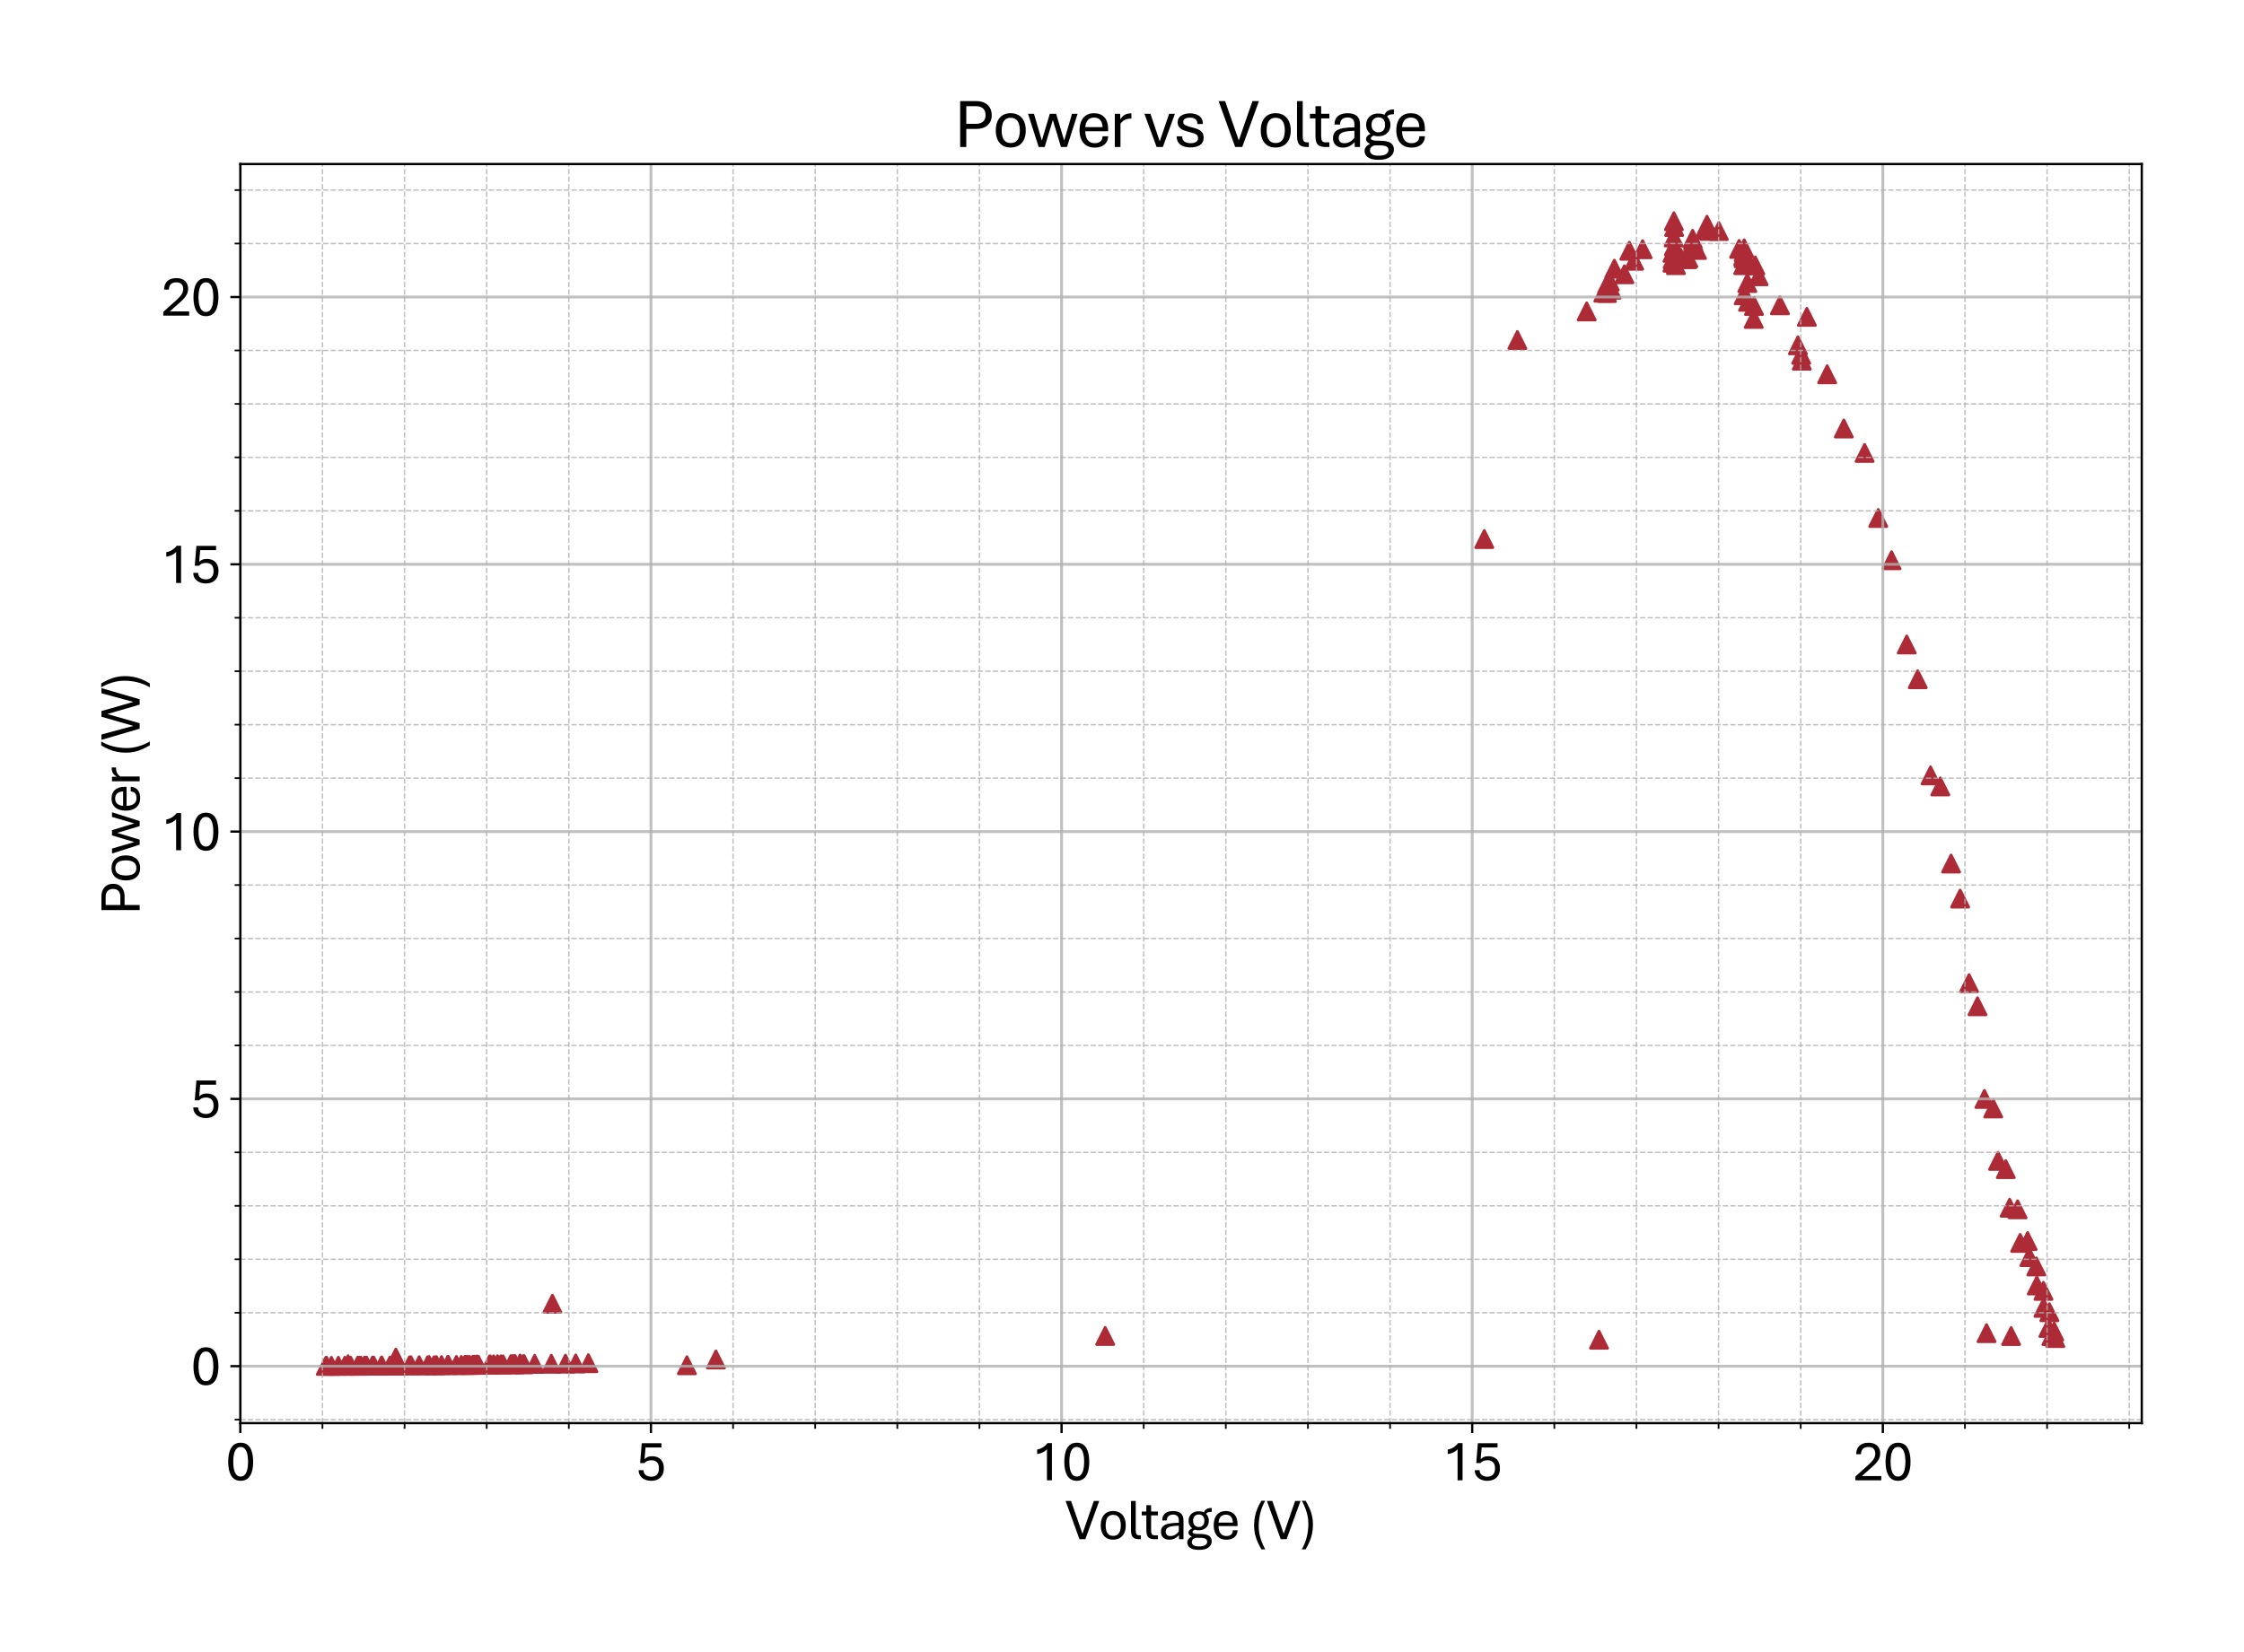 <?xml version="1.0" encoding="utf-8" standalone="no"?>
<!DOCTYPE svg PUBLIC "-//W3C//DTD SVG 1.1//EN"
  "http://www.w3.org/Graphics/SVG/1.1/DTD/svg11.dtd">
<svg xmlns:xlink="http://www.w3.org/1999/xlink" width="790.228pt" height="581.864pt" viewBox="0 0 790.228 581.864" xmlns="http://www.w3.org/2000/svg" version="1.1">
 <defs>
  <style type="text/css">*{stroke-linejoin: round; stroke-linecap: butt}</style>
 </defs>
 <g id="figure_1">
  <g id="patch_1">
   <path d="M 0 581.864 
L 790.228 581.864 
L 790.228 0 
L 0 0 
z
" style="fill: #ffffff"/>
  </g>
  <g id="axes_1">
   <g id="patch_2">
    <path d="M 84.628 501.293 
L 754.228 501.293 
L 754.228 57.773 
L 84.628 57.773 
z
" style="fill: #ffffff"/>
   </g>
   <g id="PathCollection_1">
    <defs>
     <path id="m932ed735cf" d="M 0 -3 
L -3 3 
L 3 3 
z
" style="stroke: #ac2b37"/>
    </defs>
    <g clip-path="url(#pba854a5e72)">
     <use xlink:href="#m932ed735cf" x="241.899" y="480.925" style="fill: #ac2b37; stroke: #ac2b37"/>
     <use xlink:href="#m932ed735cf" x="126.737" y="481.076" style="fill: #ac2b37; stroke: #ac2b37"/>
     <use xlink:href="#m932ed735cf" x="126.014" y="481.076" style="fill: #ac2b37; stroke: #ac2b37"/>
     <use xlink:href="#m932ed735cf" x="128.472" y="481.038" style="fill: #ac2b37; stroke: #ac2b37"/>
     <use xlink:href="#m932ed735cf" x="131.162" y="481.038" style="fill: #ac2b37; stroke: #ac2b37"/>
     <use xlink:href="#m932ed735cf" x="134.43" y="481.02" style="fill: #ac2b37; stroke: #ac2b37"/>
     <use xlink:href="#m932ed735cf" x="139.028" y="481.001" style="fill: #ac2b37; stroke: #ac2b37"/>
     <use xlink:href="#m932ed735cf" x="144.725" y="480.925" style="fill: #ac2b37; stroke: #ac2b37"/>
     <use xlink:href="#m932ed735cf" x="151.146" y="480.869" style="fill: #ac2b37; stroke: #ac2b37"/>
     <use xlink:href="#m932ed735cf" x="157.653" y="480.812" style="fill: #ac2b37; stroke: #ac2b37"/>
     <use xlink:href="#m932ed735cf" x="164.536" y="480.756" style="fill: #ac2b37; stroke: #ac2b37"/>
     <use xlink:href="#m932ed735cf" x="172.374" y="480.643" style="fill: #ac2b37; stroke: #ac2b37"/>
     <use xlink:href="#m932ed735cf" x="180.529" y="480.511" style="fill: #ac2b37; stroke: #ac2b37"/>
     <use xlink:href="#m932ed735cf" x="188.28" y="480.436" style="fill: #ac2b37; stroke: #ac2b37"/>
     <use xlink:href="#m932ed735cf" x="194.151" y="480.398" style="fill: #ac2b37; stroke: #ac2b37"/>
     <use xlink:href="#m932ed735cf" x="199.125" y="480.342" style="fill: #ac2b37; stroke: #ac2b37"/>
     <use xlink:href="#m932ed735cf" x="202.74" y="480.285" style="fill: #ac2b37; stroke: #ac2b37"/>
     <use xlink:href="#m932ed735cf" x="207.194" y="480.191" style="fill: #ac2b37; stroke: #ac2b37"/>
     <use xlink:href="#m932ed735cf" x="252.108" y="478.873" style="fill: #ac2b37; stroke: #ac2b37"/>
     <use xlink:href="#m932ed735cf" x="563.093" y="471.924" style="fill: #ac2b37; stroke: #ac2b37"/>
     <use xlink:href="#m932ed735cf" x="708.217" y="470.625" style="fill: #ac2b37; stroke: #ac2b37"/>
     <use xlink:href="#m932ed735cf" x="722.417" y="470.643" style="fill: #ac2b37; stroke: #ac2b37"/>
     <use xlink:href="#m932ed735cf" x="721.347" y="467.762" style="fill: #ac2b37; stroke: #ac2b37"/>
     <use xlink:href="#m932ed735cf" x="719.611" y="460.7" style="fill: #ac2b37; stroke: #ac2b37"/>
     <use xlink:href="#m932ed735cf" x="717.269" y="452.81" style="fill: #ac2b37; stroke: #ac2b37"/>
     <use xlink:href="#m932ed735cf" x="714.637" y="442.829" style="fill: #ac2b37; stroke: #ac2b37"/>
     <use xlink:href="#m932ed735cf" x="711.398" y="437.82" style="fill: #ac2b37; stroke: #ac2b37"/>
     <use xlink:href="#m932ed735cf" x="707.696" y="425.429" style="fill: #ac2b37; stroke: #ac2b37"/>
     <use xlink:href="#m932ed735cf" x="703.618" y="408.933" style="fill: #ac2b37; stroke: #ac2b37"/>
     <use xlink:href="#m932ed735cf" x="698.817" y="387.107" style="fill: #ac2b37; stroke: #ac2b37"/>
     <use xlink:href="#m932ed735cf" x="693.409" y="346.318" style="fill: #ac2b37; stroke: #ac2b37"/>
     <use xlink:href="#m932ed735cf" x="687.076" y="304.192" style="fill: #ac2b37; stroke: #ac2b37"/>
     <use xlink:href="#m932ed735cf" x="679.845" y="273.139" style="fill: #ac2b37; stroke: #ac2b37"/>
     <use xlink:href="#m932ed735cf" x="671.458" y="227.021" style="fill: #ac2b37; stroke: #ac2b37"/>
     <use xlink:href="#m932ed735cf" x="661.423" y="182.466" style="fill: #ac2b37; stroke: #ac2b37"/>
     <use xlink:href="#m932ed735cf" x="649.305" y="150.942" style="fill: #ac2b37; stroke: #ac2b37"/>
     <use xlink:href="#m932ed735cf" x="634.498" y="127.045" style="fill: #ac2b37; stroke: #ac2b37"/>
     <use xlink:href="#m932ed735cf" x="617.666" y="107.78" style="fill: #ac2b37; stroke: #ac2b37"/>
     <use xlink:href="#m932ed735cf" x="596.265" y="85.07" style="fill: #ac2b37; stroke: #ac2b37"/>
     <use xlink:href="#m932ed735cf" x="567.517" y="102.056" style="fill: #ac2b37; stroke: #ac2b37"/>
     <use xlink:href="#m932ed735cf" x="591.84" y="90.87" style="fill: #ac2b37; stroke: #ac2b37"/>
     <use xlink:href="#m932ed735cf" x="591.84" y="90.87" style="fill: #ac2b37; stroke: #ac2b37"/>
     <use xlink:href="#m932ed735cf" x="615.584" y="106.311" style="fill: #ac2b37; stroke: #ac2b37"/>
     <use xlink:href="#m932ed735cf" x="634.295" y="124.992" style="fill: #ac2b37; stroke: #ac2b37"/>
     <use xlink:href="#m932ed735cf" x="617.579" y="112.338" style="fill: #ac2b37; stroke: #ac2b37"/>
     <use xlink:href="#m932ed735cf" x="594.529" y="90.926" style="fill: #ac2b37; stroke: #ac2b37"/>
     <use xlink:href="#m932ed735cf" x="565.898" y="103.204" style="fill: #ac2b37; stroke: #ac2b37"/>
     <use xlink:href="#m932ed735cf" x="534.345" y="119.776" style="fill: #ac2b37; stroke: #ac2b37"/>
     <use xlink:href="#m932ed735cf" x="565.985" y="100.041" style="fill: #ac2b37; stroke: #ac2b37"/>
     <use xlink:href="#m932ed735cf" x="595.628" y="86.99" style="fill: #ac2b37; stroke: #ac2b37"/>
     <use xlink:href="#m932ed735cf" x="619.285" y="97.31" style="fill: #ac2b37; stroke: #ac2b37"/>
     <use xlink:href="#m932ed735cf" x="636.291" y="111.603" style="fill: #ac2b37; stroke: #ac2b37"/>
     <use xlink:href="#m932ed735cf" x="618.129" y="93.506" style="fill: #ac2b37; stroke: #ac2b37"/>
     <use xlink:href="#m932ed735cf" x="522.69" y="189.885" style="fill: #ac2b37; stroke: #ac2b37"/>
     <use xlink:href="#m932ed735cf" x="194.527" y="459.25" style="fill: #ac2b37; stroke: #ac2b37"/>
     <use xlink:href="#m932ed735cf" x="139.404" y="478.232" style="fill: #ac2b37; stroke: #ac2b37"/>
     <use xlink:href="#m932ed735cf" x="122.572" y="480.549" style="fill: #ac2b37; stroke: #ac2b37"/>
     <use xlink:href="#m932ed735cf" x="114.995" y="481.095" style="fill: #ac2b37; stroke: #ac2b37"/>
     <use xlink:href="#m932ed735cf" x="114.735" y="481.132" style="fill: #ac2b37; stroke: #ac2b37"/>
     <use xlink:href="#m932ed735cf" x="116.701" y="481.132" style="fill: #ac2b37; stroke: #ac2b37"/>
     <use xlink:href="#m932ed735cf" x="119.159" y="481.114" style="fill: #ac2b37; stroke: #ac2b37"/>
     <use xlink:href="#m932ed735cf" x="121.415" y="481.114" style="fill: #ac2b37; stroke: #ac2b37"/>
     <use xlink:href="#m932ed735cf" x="123.498" y="481.095" style="fill: #ac2b37; stroke: #ac2b37"/>
     <use xlink:href="#m932ed735cf" x="126.014" y="481.114" style="fill: #ac2b37; stroke: #ac2b37"/>
     <use xlink:href="#m932ed735cf" x="128.385" y="481.076" style="fill: #ac2b37; stroke: #ac2b37"/>
     <use xlink:href="#m932ed735cf" x="127.113" y="481.076" style="fill: #ac2b37; stroke: #ac2b37"/>
     <use xlink:href="#m932ed735cf" x="129.108" y="481.057" style="fill: #ac2b37; stroke: #ac2b37"/>
     <use xlink:href="#m932ed735cf" x="131.624" y="481.038" style="fill: #ac2b37; stroke: #ac2b37"/>
     <use xlink:href="#m932ed735cf" x="134.343" y="481.038" style="fill: #ac2b37; stroke: #ac2b37"/>
     <use xlink:href="#m932ed735cf" x="137.322" y="481.02" style="fill: #ac2b37; stroke: #ac2b37"/>
     <use xlink:href="#m932ed735cf" x="140.561" y="480.982" style="fill: #ac2b37; stroke: #ac2b37"/>
     <use xlink:href="#m932ed735cf" x="144.176" y="480.963" style="fill: #ac2b37; stroke: #ac2b37"/>
     <use xlink:href="#m932ed735cf" x="147.617" y="480.907" style="fill: #ac2b37; stroke: #ac2b37"/>
     <use xlink:href="#m932ed735cf" x="150.596" y="480.907" style="fill: #ac2b37; stroke: #ac2b37"/>
     <use xlink:href="#m932ed735cf" x="152.852" y="480.907" style="fill: #ac2b37; stroke: #ac2b37"/>
     <use xlink:href="#m932ed735cf" x="153.691" y="480.869" style="fill: #ac2b37; stroke: #ac2b37"/>
     <use xlink:href="#m932ed735cf" x="155.484" y="480.85" style="fill: #ac2b37; stroke: #ac2b37"/>
     <use xlink:href="#m932ed735cf" x="157.913" y="480.831" style="fill: #ac2b37; stroke: #ac2b37"/>
     <use xlink:href="#m932ed735cf" x="160.719" y="480.812" style="fill: #ac2b37; stroke: #ac2b37"/>
     <use xlink:href="#m932ed735cf" x="162.454" y="480.812" style="fill: #ac2b37; stroke: #ac2b37"/>
     <use xlink:href="#m932ed735cf" x="163.9" y="480.775" style="fill: #ac2b37; stroke: #ac2b37"/>
     <use xlink:href="#m932ed735cf" x="165.346" y="480.794" style="fill: #ac2b37; stroke: #ac2b37"/>
     <use xlink:href="#m932ed735cf" x="166.589" y="480.756" style="fill: #ac2b37; stroke: #ac2b37"/>
     <use xlink:href="#m932ed735cf" x="167.139" y="480.718" style="fill: #ac2b37; stroke: #ac2b37"/>
     <use xlink:href="#m932ed735cf" x="168.151" y="480.718" style="fill: #ac2b37; stroke: #ac2b37"/>
     <use xlink:href="#m932ed735cf" x="168.498" y="480.775" style="fill: #ac2b37; stroke: #ac2b37"/>
     <use xlink:href="#m932ed735cf" x="167.949" y="480.737" style="fill: #ac2b37; stroke: #ac2b37"/>
     <use xlink:href="#m932ed735cf" x="166.503" y="480.775" style="fill: #ac2b37; stroke: #ac2b37"/>
     <use xlink:href="#m932ed735cf" x="163.697" y="480.794" style="fill: #ac2b37; stroke: #ac2b37"/>
     <use xlink:href="#m932ed735cf" x="164.42" y="480.775" style="fill: #ac2b37; stroke: #ac2b37"/>
     <use xlink:href="#m932ed735cf" x="167.862" y="480.699" style="fill: #ac2b37; stroke: #ac2b37"/>
     <use xlink:href="#m932ed735cf" x="172.663" y="480.624" style="fill: #ac2b37; stroke: #ac2b37"/>
     <use xlink:href="#m932ed735cf" x="173.82" y="480.605" style="fill: #ac2b37; stroke: #ac2b37"/>
     <use xlink:href="#m932ed735cf" x="176.365" y="480.568" style="fill: #ac2b37; stroke: #ac2b37"/>
     <use xlink:href="#m932ed735cf" x="181.165" y="480.492" style="fill: #ac2b37; stroke: #ac2b37"/>
     <use xlink:href="#m932ed735cf" x="184.578" y="480.511" style="fill: #ac2b37; stroke: #ac2b37"/>
     <use xlink:href="#m932ed735cf" x="184.231" y="480.549" style="fill: #ac2b37; stroke: #ac2b37"/>
     <use xlink:href="#m932ed735cf" x="181.426" y="480.549" style="fill: #ac2b37; stroke: #ac2b37"/>
     <use xlink:href="#m932ed735cf" x="179.893" y="480.53" style="fill: #ac2b37; stroke: #ac2b37"/>
     <use xlink:href="#m932ed735cf" x="177.174" y="480.605" style="fill: #ac2b37; stroke: #ac2b37"/>
     <use xlink:href="#m932ed735cf" x="175.179" y="480.568" style="fill: #ac2b37; stroke: #ac2b37"/>
     <use xlink:href="#m932ed735cf" x="183.132" y="480.304" style="fill: #ac2b37; stroke: #ac2b37"/>
     <use xlink:href="#m932ed735cf" x="389.192" y="470.587" style="fill: #ac2b37; stroke: #ac2b37"/>
     <use xlink:href="#m932ed735cf" x="699.569" y="469.608" style="fill: #ac2b37; stroke: #ac2b37"/>
     <use xlink:href="#m932ed735cf" x="723.776" y="471.34" style="fill: #ac2b37; stroke: #ac2b37"/>
     <use xlink:href="#m932ed735cf" x="723.4" y="469.062" style="fill: #ac2b37; stroke: #ac2b37"/>
     <use xlink:href="#m932ed735cf" x="721.694" y="462.226" style="fill: #ac2b37; stroke: #ac2b37"/>
     <use xlink:href="#m932ed735cf" x="719.611" y="454.712" style="fill: #ac2b37; stroke: #ac2b37"/>
     <use xlink:href="#m932ed735cf" x="717.095" y="446.106" style="fill: #ac2b37; stroke: #ac2b37"/>
     <use xlink:href="#m932ed735cf" x="714.03" y="437.161" style="fill: #ac2b37; stroke: #ac2b37"/>
     <use xlink:href="#m932ed735cf" x="710.501" y="425.994" style="fill: #ac2b37; stroke: #ac2b37"/>
     <use xlink:href="#m932ed735cf" x="706.337" y="411.833" style="fill: #ac2b37; stroke: #ac2b37"/>
     <use xlink:href="#m932ed735cf" x="701.912" y="390.459" style="fill: #ac2b37; stroke: #ac2b37"/>
     <use xlink:href="#m932ed735cf" x="696.388" y="354.472" style="fill: #ac2b37; stroke: #ac2b37"/>
     <use xlink:href="#m932ed735cf" x="690.257" y="316.527" style="fill: #ac2b37; stroke: #ac2b37"/>
     <use xlink:href="#m932ed735cf" x="683.287" y="277.019" style="fill: #ac2b37; stroke: #ac2b37"/>
     <use xlink:href="#m932ed735cf" x="675.334" y="239.261" style="fill: #ac2b37; stroke: #ac2b37"/>
     <use xlink:href="#m932ed735cf" x="666.108" y="197.343" style="fill: #ac2b37; stroke: #ac2b37"/>
     <use xlink:href="#m932ed735cf" x="656.622" y="159.548" style="fill: #ac2b37; stroke: #ac2b37"/>
     <use xlink:href="#m932ed735cf" x="643.434" y="131.847" style="fill: #ac2b37; stroke: #ac2b37"/>
     <use xlink:href="#m932ed735cf" x="626.805" y="107.536" style="fill: #ac2b37; stroke: #ac2b37"/>
     <use xlink:href="#m932ed735cf" x="605.288" y="81.379" style="fill: #ac2b37; stroke: #ac2b37"/>
     <use xlink:href="#m932ed735cf" x="578.449" y="87.781" style="fill: #ac2b37; stroke: #ac2b37"/>
     <use xlink:href="#m932ed735cf" x="589.468" y="77.933" style="fill: #ac2b37; stroke: #ac2b37"/>
     <use xlink:href="#m932ed735cf" x="612.431" y="87.687" style="fill: #ac2b37; stroke: #ac2b37"/>
     <use xlink:href="#m932ed735cf" x="601.123" y="79.157" style="fill: #ac2b37; stroke: #ac2b37"/>
     <use xlink:href="#m932ed735cf" x="575.471" y="91.849" style="fill: #ac2b37; stroke: #ac2b37"/>
     <use xlink:href="#m932ed735cf" x="589.381" y="83.638" style="fill: #ac2b37; stroke: #ac2b37"/>
     <use xlink:href="#m932ed735cf" x="614.051" y="88.874" style="fill: #ac2b37; stroke: #ac2b37"/>
     <use xlink:href="#m932ed735cf" x="601.962" y="81.341" style="fill: #ac2b37; stroke: #ac2b37"/>
     <use xlink:href="#m932ed735cf" x="573.764" y="88.327" style="fill: #ac2b37; stroke: #ac2b37"/>
     <use xlink:href="#m932ed735cf" x="589.468" y="86.783" style="fill: #ac2b37; stroke: #ac2b37"/>
     <use xlink:href="#m932ed735cf" x="614.224" y="87.48" style="fill: #ac2b37; stroke: #ac2b37"/>
     <use xlink:href="#m932ed735cf" x="600.313" y="81.002" style="fill: #ac2b37; stroke: #ac2b37"/>
     <use xlink:href="#m932ed735cf" x="572.029" y="96.613" style="fill: #ac2b37; stroke: #ac2b37"/>
     <use xlink:href="#m932ed735cf" x="589.555" y="79.947" style="fill: #ac2b37; stroke: #ac2b37"/>
     <use xlink:href="#m932ed735cf" x="614.051" y="90.983" style="fill: #ac2b37; stroke: #ac2b37"/>
     <use xlink:href="#m932ed735cf" x="597.595" y="88.045" style="fill: #ac2b37; stroke: #ac2b37"/>
     <use xlink:href="#m932ed735cf" x="568.501" y="94.636" style="fill: #ac2b37; stroke: #ac2b37"/>
     <use xlink:href="#m932ed735cf" x="588.948" y="89.062" style="fill: #ac2b37; stroke: #ac2b37"/>
     <use xlink:href="#m932ed735cf" x="613.877" y="90.305" style="fill: #ac2b37; stroke: #ac2b37"/>
     <use xlink:href="#m932ed735cf" x="596.062" y="84.109" style="fill: #ac2b37; stroke: #ac2b37"/>
     <use xlink:href="#m932ed735cf" x="566.881" y="99.174" style="fill: #ac2b37; stroke: #ac2b37"/>
     <use xlink:href="#m932ed735cf" x="589.034" y="91.322" style="fill: #ac2b37; stroke: #ac2b37"/>
     <use xlink:href="#m932ed735cf" x="613.877" y="93.412" style="fill: #ac2b37; stroke: #ac2b37"/>
     <use xlink:href="#m932ed735cf" x="594.182" y="91.303" style="fill: #ac2b37; stroke: #ac2b37"/>
     <use xlink:href="#m932ed735cf" x="564.625" y="103.11" style="fill: #ac2b37; stroke: #ac2b37"/>
     <use xlink:href="#m932ed735cf" x="589.034" y="92.489" style="fill: #ac2b37; stroke: #ac2b37"/>
     <use xlink:href="#m932ed735cf" x="589.034" y="92.489" style="fill: #ac2b37; stroke: #ac2b37"/>
     <use xlink:href="#m932ed735cf" x="614.051" y="104.014" style="fill: #ac2b37; stroke: #ac2b37"/>
     <use xlink:href="#m932ed735cf" x="633.139" y="121.64" style="fill: #ac2b37; stroke: #ac2b37"/>
     <use xlink:href="#m932ed735cf" x="615.323" y="99.702" style="fill: #ac2b37; stroke: #ac2b37"/>
     <use xlink:href="#m932ed735cf" x="590.191" y="93.393" style="fill: #ac2b37; stroke: #ac2b37"/>
     <use xlink:href="#m932ed735cf" x="558.754" y="109.701" style="fill: #ac2b37; stroke: #ac2b37"/>
    </g>
   </g>
   <g id="matplotlib.axis_1">
    <g id="xtick_1">
     <g id="line2d_1">
      <path d="M 84.628 501.293 
L 84.628 57.773 
" clip-path="url(#pba854a5e72)" style="fill: none; stroke: #b0b0b0; stroke-opacity: 0.8; stroke-linecap: square"/>
     </g>
     <g id="line2d_2">
      <defs>
       <path id="mbf7e470d49" d="M 0 0 
L 0 3.5 
" style="stroke: #000000; stroke-width: 0.8"/>
      </defs>
      <g>
       <use xlink:href="#mbf7e470d49" x="84.628" y="501.293" style="stroke: #000000; stroke-width: 0.8"/>
      </g>
     </g>
     <g id="text_1">
      <!-- 0 -->
      <g transform="translate(79.398 521.436) scale(0.2 -0.2)">
       <defs>
        <path id="AptosDisplay-30" d="M 1672 -56 
Q 1291 -56 1028 105 
Q 766 266 605 552 
Q 444 838 372 1216 
Q 300 1594 300 2031 
Q 300 2475 372 2856 
Q 444 3238 605 3525 
Q 766 3813 1028 3973 
Q 1291 4134 1672 4134 
Q 2053 4134 2317 3975 
Q 2581 3816 2742 3527 
Q 2903 3238 2975 2858 
Q 3047 2478 3047 2038 
Q 3047 1597 2975 1217 
Q 2903 838 2742 552 
Q 2581 266 2318 105 
Q 2056 -56 1672 -56 
z
M 1672 409 
Q 1916 409 2073 550 
Q 2231 691 2322 925 
Q 2413 1159 2448 1448 
Q 2484 1738 2484 2038 
Q 2484 2338 2448 2628 
Q 2413 2919 2322 3153 
Q 2231 3388 2073 3527 
Q 1916 3666 1669 3666 
Q 1428 3666 1268 3527 
Q 1109 3388 1020 3153 
Q 931 2919 893 2628 
Q 856 2338 856 2038 
Q 856 1741 893 1450 
Q 931 1159 1020 925 
Q 1109 691 1268 550 
Q 1428 409 1672 409 
z
" transform="scale(0.016)"/>
       </defs>
       <use xlink:href="#AptosDisplay-30"/>
      </g>
     </g>
    </g>
    <g id="xtick_2">
     <g id="line2d_3">
      <path d="M 229.232 501.293 
L 229.232 57.773 
" clip-path="url(#pba854a5e72)" style="fill: none; stroke: #b0b0b0; stroke-opacity: 0.8; stroke-linecap: square"/>
     </g>
     <g id="line2d_4">
      <g>
       <use xlink:href="#mbf7e470d49" x="229.232" y="501.293" style="stroke: #000000; stroke-width: 0.8"/>
      </g>
     </g>
     <g id="text_2">
      <!-- 5 -->
      <g transform="translate(224.002 521.436) scale(0.2 -0.2)">
       <defs>
        <path id="AptosDisplay-35" d="M 1669 -56 
Q 1278 -56 964 83 
Q 650 222 465 483 
Q 281 744 281 1113 
L 816 1113 
Q 816 778 1055 584 
Q 1294 391 1669 391 
Q 2069 391 2291 625 
Q 2513 859 2513 1319 
Q 2513 1772 2291 1989 
Q 2069 2206 1697 2206 
Q 1409 2206 1223 2123 
Q 1038 2041 916 1894 
L 444 1894 
L 622 4078 
L 2788 4078 
L 2788 3613 
L 1041 3613 
L 931 2322 
Q 1044 2453 1251 2550 
Q 1459 2647 1775 2647 
Q 2131 2647 2420 2506 
Q 2709 2366 2881 2072 
Q 3053 1778 3053 1319 
Q 3053 863 2875 558 
Q 2697 253 2384 98 
Q 2072 -56 1669 -56 
z
" transform="scale(0.016)"/>
       </defs>
       <use xlink:href="#AptosDisplay-35"/>
      </g>
     </g>
    </g>
    <g id="xtick_3">
     <g id="line2d_5">
      <path d="M 373.835 501.293 
L 373.835 57.773 
" clip-path="url(#pba854a5e72)" style="fill: none; stroke: #b0b0b0; stroke-opacity: 0.8; stroke-linecap: square"/>
     </g>
     <g id="line2d_6">
      <g>
       <use xlink:href="#mbf7e470d49" x="373.835" y="501.293" style="stroke: #000000; stroke-width: 0.8"/>
      </g>
     </g>
     <g id="text_3">
      <!-- 10 -->
      <g transform="translate(363.376 521.436) scale(0.2 -0.2)">
       <defs>
        <path id="AptosDisplay-31" d="M 1659 0 
L 1659 3425 
Q 1575 3309 1420 3201 
Q 1266 3094 1052 3009 
Q 838 2925 578 2888 
L 578 3381 
Q 834 3425 1057 3540 
Q 1281 3656 1453 3806 
Q 1625 3956 1719 4094 
L 2206 4094 
L 2206 0 
L 1659 0 
z
" transform="scale(0.016)"/>
       </defs>
       <use xlink:href="#AptosDisplay-31"/>
       <use xlink:href="#AptosDisplay-30" x="52.295"/>
      </g>
     </g>
    </g>
    <g id="xtick_4">
     <g id="line2d_7">
      <path d="M 518.439 501.293 
L 518.439 57.773 
" clip-path="url(#pba854a5e72)" style="fill: none; stroke: #b0b0b0; stroke-opacity: 0.8; stroke-linecap: square"/>
     </g>
     <g id="line2d_8">
      <g>
       <use xlink:href="#mbf7e470d49" x="518.439" y="501.293" style="stroke: #000000; stroke-width: 0.8"/>
      </g>
     </g>
     <g id="text_4">
      <!-- 15 -->
      <g transform="translate(507.98 521.436) scale(0.2 -0.2)">
       <use xlink:href="#AptosDisplay-31"/>
       <use xlink:href="#AptosDisplay-35" x="52.295"/>
      </g>
     </g>
    </g>
    <g id="xtick_5">
     <g id="line2d_9">
      <path d="M 663.043 501.293 
L 663.043 57.773 
" clip-path="url(#pba854a5e72)" style="fill: none; stroke: #b0b0b0; stroke-opacity: 0.8; stroke-linecap: square"/>
     </g>
     <g id="line2d_10">
      <g>
       <use xlink:href="#mbf7e470d49" x="663.043" y="501.293" style="stroke: #000000; stroke-width: 0.8"/>
      </g>
     </g>
     <g id="text_5">
      <!-- 20 -->
      <g transform="translate(652.583 521.436) scale(0.2 -0.2)">
       <defs>
        <path id="AptosDisplay-32" d="M 247 0 
L 247 413 
L 1725 1741 
Q 2100 2081 2269 2351 
Q 2438 2622 2438 2938 
Q 2438 3256 2263 3461 
Q 2088 3666 1691 3666 
Q 1247 3666 1055 3439 
Q 863 3213 863 2869 
L 341 2869 
Q 341 3250 491 3534 
Q 641 3819 941 3975 
Q 1241 4131 1691 4131 
Q 2103 4131 2390 3986 
Q 2678 3841 2828 3578 
Q 2978 3316 2978 2959 
Q 2978 2638 2853 2375 
Q 2728 2113 2517 1883 
Q 2306 1653 2044 1425 
L 959 463 
L 3097 463 
L 3097 0 
L 247 0 
z
" transform="scale(0.016)"/>
       </defs>
       <use xlink:href="#AptosDisplay-32"/>
       <use xlink:href="#AptosDisplay-30" x="52.295"/>
      </g>
     </g>
    </g>
    <g id="xtick_6">
     <g id="line2d_11">
      <path d="M 113.549 501.293 
L 113.549 57.773 
" clip-path="url(#pba854a5e72)" style="fill: none; stroke-dasharray: 1.85,0.8; stroke-dashoffset: 0; stroke: #b0b0b0; stroke-opacity: 0.8; stroke-width: 0.5"/>
     </g>
     <g id="line2d_12">
      <defs>
       <path id="mfdb0e71a13" d="M 0 0 
L 0 2 
" style="stroke: #000000; stroke-width: 0.6"/>
      </defs>
      <g>
       <use xlink:href="#mfdb0e71a13" x="113.549" y="501.293" style="stroke: #000000; stroke-width: 0.6"/>
      </g>
     </g>
    </g>
    <g id="xtick_7">
     <g id="line2d_13">
      <path d="M 142.47 501.293 
L 142.47 57.773 
" clip-path="url(#pba854a5e72)" style="fill: none; stroke-dasharray: 1.85,0.8; stroke-dashoffset: 0; stroke: #b0b0b0; stroke-opacity: 0.8; stroke-width: 0.5"/>
     </g>
     <g id="line2d_14">
      <g>
       <use xlink:href="#mfdb0e71a13" x="142.47" y="501.293" style="stroke: #000000; stroke-width: 0.6"/>
      </g>
     </g>
    </g>
    <g id="xtick_8">
     <g id="line2d_15">
      <path d="M 171.39 501.293 
L 171.39 57.773 
" clip-path="url(#pba854a5e72)" style="fill: none; stroke-dasharray: 1.85,0.8; stroke-dashoffset: 0; stroke: #b0b0b0; stroke-opacity: 0.8; stroke-width: 0.5"/>
     </g>
     <g id="line2d_16">
      <g>
       <use xlink:href="#mfdb0e71a13" x="171.39" y="501.293" style="stroke: #000000; stroke-width: 0.6"/>
      </g>
     </g>
    </g>
    <g id="xtick_9">
     <g id="line2d_17">
      <path d="M 200.311 501.293 
L 200.311 57.773 
" clip-path="url(#pba854a5e72)" style="fill: none; stroke-dasharray: 1.85,0.8; stroke-dashoffset: 0; stroke: #b0b0b0; stroke-opacity: 0.8; stroke-width: 0.5"/>
     </g>
     <g id="line2d_18">
      <g>
       <use xlink:href="#mfdb0e71a13" x="200.311" y="501.293" style="stroke: #000000; stroke-width: 0.6"/>
      </g>
     </g>
    </g>
    <g id="xtick_10">
     <g id="line2d_19">
      <path d="M 258.152 501.293 
L 258.152 57.773 
" clip-path="url(#pba854a5e72)" style="fill: none; stroke-dasharray: 1.85,0.8; stroke-dashoffset: 0; stroke: #b0b0b0; stroke-opacity: 0.8; stroke-width: 0.5"/>
     </g>
     <g id="line2d_20">
      <g>
       <use xlink:href="#mfdb0e71a13" x="258.152" y="501.293" style="stroke: #000000; stroke-width: 0.6"/>
      </g>
     </g>
    </g>
    <g id="xtick_11">
     <g id="line2d_21">
      <path d="M 287.073 501.293 
L 287.073 57.773 
" clip-path="url(#pba854a5e72)" style="fill: none; stroke-dasharray: 1.85,0.8; stroke-dashoffset: 0; stroke: #b0b0b0; stroke-opacity: 0.8; stroke-width: 0.5"/>
     </g>
     <g id="line2d_22">
      <g>
       <use xlink:href="#mfdb0e71a13" x="287.073" y="501.293" style="stroke: #000000; stroke-width: 0.6"/>
      </g>
     </g>
    </g>
    <g id="xtick_12">
     <g id="line2d_23">
      <path d="M 315.994 501.293 
L 315.994 57.773 
" clip-path="url(#pba854a5e72)" style="fill: none; stroke-dasharray: 1.85,0.8; stroke-dashoffset: 0; stroke: #b0b0b0; stroke-opacity: 0.8; stroke-width: 0.5"/>
     </g>
     <g id="line2d_24">
      <g>
       <use xlink:href="#mfdb0e71a13" x="315.994" y="501.293" style="stroke: #000000; stroke-width: 0.6"/>
      </g>
     </g>
    </g>
    <g id="xtick_13">
     <g id="line2d_25">
      <path d="M 344.915 501.293 
L 344.915 57.773 
" clip-path="url(#pba854a5e72)" style="fill: none; stroke-dasharray: 1.85,0.8; stroke-dashoffset: 0; stroke: #b0b0b0; stroke-opacity: 0.8; stroke-width: 0.5"/>
     </g>
     <g id="line2d_26">
      <g>
       <use xlink:href="#mfdb0e71a13" x="344.915" y="501.293" style="stroke: #000000; stroke-width: 0.6"/>
      </g>
     </g>
    </g>
    <g id="xtick_14">
     <g id="line2d_27">
      <path d="M 402.756 501.293 
L 402.756 57.773 
" clip-path="url(#pba854a5e72)" style="fill: none; stroke-dasharray: 1.85,0.8; stroke-dashoffset: 0; stroke: #b0b0b0; stroke-opacity: 0.8; stroke-width: 0.5"/>
     </g>
     <g id="line2d_28">
      <g>
       <use xlink:href="#mfdb0e71a13" x="402.756" y="501.293" style="stroke: #000000; stroke-width: 0.6"/>
      </g>
     </g>
    </g>
    <g id="xtick_15">
     <g id="line2d_29">
      <path d="M 431.677 501.293 
L 431.677 57.773 
" clip-path="url(#pba854a5e72)" style="fill: none; stroke-dasharray: 1.85,0.8; stroke-dashoffset: 0; stroke: #b0b0b0; stroke-opacity: 0.8; stroke-width: 0.5"/>
     </g>
     <g id="line2d_30">
      <g>
       <use xlink:href="#mfdb0e71a13" x="431.677" y="501.293" style="stroke: #000000; stroke-width: 0.6"/>
      </g>
     </g>
    </g>
    <g id="xtick_16">
     <g id="line2d_31">
      <path d="M 460.597 501.293 
L 460.597 57.773 
" clip-path="url(#pba854a5e72)" style="fill: none; stroke-dasharray: 1.85,0.8; stroke-dashoffset: 0; stroke: #b0b0b0; stroke-opacity: 0.8; stroke-width: 0.5"/>
     </g>
     <g id="line2d_32">
      <g>
       <use xlink:href="#mfdb0e71a13" x="460.597" y="501.293" style="stroke: #000000; stroke-width: 0.6"/>
      </g>
     </g>
    </g>
    <g id="xtick_17">
     <g id="line2d_33">
      <path d="M 489.518 501.293 
L 489.518 57.773 
" clip-path="url(#pba854a5e72)" style="fill: none; stroke-dasharray: 1.85,0.8; stroke-dashoffset: 0; stroke: #b0b0b0; stroke-opacity: 0.8; stroke-width: 0.5"/>
     </g>
     <g id="line2d_34">
      <g>
       <use xlink:href="#mfdb0e71a13" x="489.518" y="501.293" style="stroke: #000000; stroke-width: 0.6"/>
      </g>
     </g>
    </g>
    <g id="xtick_18">
     <g id="line2d_35">
      <path d="M 547.36 501.293 
L 547.36 57.773 
" clip-path="url(#pba854a5e72)" style="fill: none; stroke-dasharray: 1.85,0.8; stroke-dashoffset: 0; stroke: #b0b0b0; stroke-opacity: 0.8; stroke-width: 0.5"/>
     </g>
     <g id="line2d_36">
      <g>
       <use xlink:href="#mfdb0e71a13" x="547.36" y="501.293" style="stroke: #000000; stroke-width: 0.6"/>
      </g>
     </g>
    </g>
    <g id="xtick_19">
     <g id="line2d_37">
      <path d="M 576.28 501.293 
L 576.28 57.773 
" clip-path="url(#pba854a5e72)" style="fill: none; stroke-dasharray: 1.85,0.8; stroke-dashoffset: 0; stroke: #b0b0b0; stroke-opacity: 0.8; stroke-width: 0.5"/>
     </g>
     <g id="line2d_38">
      <g>
       <use xlink:href="#mfdb0e71a13" x="576.28" y="501.293" style="stroke: #000000; stroke-width: 0.6"/>
      </g>
     </g>
    </g>
    <g id="xtick_20">
     <g id="line2d_39">
      <path d="M 605.201 501.293 
L 605.201 57.773 
" clip-path="url(#pba854a5e72)" style="fill: none; stroke-dasharray: 1.85,0.8; stroke-dashoffset: 0; stroke: #b0b0b0; stroke-opacity: 0.8; stroke-width: 0.5"/>
     </g>
     <g id="line2d_40">
      <g>
       <use xlink:href="#mfdb0e71a13" x="605.201" y="501.293" style="stroke: #000000; stroke-width: 0.6"/>
      </g>
     </g>
    </g>
    <g id="xtick_21">
     <g id="line2d_41">
      <path d="M 634.122 501.293 
L 634.122 57.773 
" clip-path="url(#pba854a5e72)" style="fill: none; stroke-dasharray: 1.85,0.8; stroke-dashoffset: 0; stroke: #b0b0b0; stroke-opacity: 0.8; stroke-width: 0.5"/>
     </g>
     <g id="line2d_42">
      <g>
       <use xlink:href="#mfdb0e71a13" x="634.122" y="501.293" style="stroke: #000000; stroke-width: 0.6"/>
      </g>
     </g>
    </g>
    <g id="xtick_22">
     <g id="line2d_43">
      <path d="M 691.963 501.293 
L 691.963 57.773 
" clip-path="url(#pba854a5e72)" style="fill: none; stroke-dasharray: 1.85,0.8; stroke-dashoffset: 0; stroke: #b0b0b0; stroke-opacity: 0.8; stroke-width: 0.5"/>
     </g>
     <g id="line2d_44">
      <g>
       <use xlink:href="#mfdb0e71a13" x="691.963" y="501.293" style="stroke: #000000; stroke-width: 0.6"/>
      </g>
     </g>
    </g>
    <g id="xtick_23">
     <g id="line2d_45">
      <path d="M 720.884 501.293 
L 720.884 57.773 
" clip-path="url(#pba854a5e72)" style="fill: none; stroke-dasharray: 1.85,0.8; stroke-dashoffset: 0; stroke: #b0b0b0; stroke-opacity: 0.8; stroke-width: 0.5"/>
     </g>
     <g id="line2d_46">
      <g>
       <use xlink:href="#mfdb0e71a13" x="720.884" y="501.293" style="stroke: #000000; stroke-width: 0.6"/>
      </g>
     </g>
    </g>
    <g id="xtick_24">
     <g id="line2d_47">
      <path d="M 749.805 501.293 
L 749.805 57.773 
" clip-path="url(#pba854a5e72)" style="fill: none; stroke-dasharray: 1.85,0.8; stroke-dashoffset: 0; stroke: #b0b0b0; stroke-opacity: 0.8; stroke-width: 0.5"/>
     </g>
     <g id="line2d_48">
      <g>
       <use xlink:href="#mfdb0e71a13" x="749.805" y="501.293" style="stroke: #000000; stroke-width: 0.6"/>
      </g>
     </g>
    </g>
    <g id="text_6">
     <!-- Voltage (V) -->
     <g transform="translate(375.308 542.183) scale(0.2 -0.2)">
      <defs>
       <path id="AptosDisplay-56" d="M 1506 0 
L -13 4206 
L 584 4206 
L 1838 594 
L 3091 4206 
L 3684 4206 
L 2156 0 
L 1506 0 
z
" transform="scale(0.016)"/>
       <path id="AptosDisplay-6f" d="M 1622 -50 
Q 1194 -50 891 137 
Q 588 325 427 676 
Q 266 1028 266 1516 
Q 266 2009 427 2364 
Q 588 2719 891 2909 
Q 1194 3100 1622 3100 
Q 2059 3100 2371 2909 
Q 2684 2719 2850 2364 
Q 3016 2009 3016 1516 
Q 3016 1028 2850 676 
Q 2684 325 2371 137 
Q 2059 -50 1622 -50 
z
M 1622 363 
Q 1938 363 2123 513 
Q 2309 663 2392 922 
Q 2475 1181 2475 1516 
Q 2475 1850 2392 2112 
Q 2309 2375 2123 2526 
Q 1938 2678 1622 2678 
Q 1325 2678 1144 2526 
Q 963 2375 883 2112 
Q 803 1850 803 1513 
Q 803 1181 883 922 
Q 963 663 1144 513 
Q 1325 363 1622 363 
z
" transform="scale(0.016)"/>
       <path id="AptosDisplay-6c" d="M 1297 0 
Q 928 0 731 117 
Q 534 234 461 454 
Q 388 675 388 984 
L 388 4206 
L 909 4206 
L 909 1009 
Q 909 725 982 575 
Q 1056 425 1331 425 
L 1472 425 
L 1472 0 
L 1297 0 
z
" transform="scale(0.016)"/>
       <path id="AptosDisplay-74" d="M 1466 0 
Q 1100 0 901 117 
Q 703 234 629 454 
Q 556 675 556 984 
L 556 2622 
L 50 2622 
L 50 3044 
L 556 3044 
L 556 3741 
L 1078 3741 
L 1078 3044 
L 1831 3044 
L 1831 2622 
L 1078 2622 
L 1078 1009 
Q 1078 725 1151 575 
Q 1225 425 1500 425 
L 1831 425 
L 1831 0 
L 1466 0 
z
" transform="scale(0.016)"/>
       <path id="AptosDisplay-61" d="M 1163 -56 
Q 916 -56 712 41 
Q 509 138 387 331 
Q 266 525 266 813 
Q 266 1225 508 1437 
Q 750 1650 1194 1725 
Q 1638 1800 2231 1806 
L 2231 2028 
Q 2231 2419 2053 2564 
Q 1875 2709 1606 2709 
Q 1313 2709 1113 2554 
Q 913 2400 913 2059 
L 406 2059 
Q 406 2428 561 2658 
Q 716 2888 987 2992 
Q 1259 3097 1606 3097 
Q 1825 3097 2028 3053 
Q 2231 3009 2393 2893 
Q 2556 2778 2650 2570 
Q 2744 2363 2744 2034 
L 2744 0 
L 2263 0 
L 2244 444 
Q 2044 213 1778 78 
Q 1513 -56 1163 -56 
z
M 1300 344 
Q 1597 344 1831 483 
Q 2066 622 2228 847 
L 2228 1481 
Q 1456 1472 1122 1323 
Q 788 1175 788 834 
Q 788 609 916 476 
Q 1044 344 1300 344 
z
" transform="scale(0.016)"/>
       <path id="AptosDisplay-67" d="M 1397 -1178 
Q 925 -1178 640 -1065 
Q 356 -953 229 -765 
Q 103 -578 103 -359 
Q 103 -94 329 112 
Q 556 319 1031 403 
L 1128 575 
L 1475 575 
Q 2184 575 2489 376 
Q 2794 178 2794 -238 
Q 2794 -650 2437 -914 
Q 2081 -1178 1397 -1178 
z
M 1384 -800 
Q 1878 -800 2086 -650 
Q 2294 -500 2294 -278 
Q 2294 -147 2225 -51 
Q 2156 44 1975 97 
Q 1794 150 1456 150 
L 1034 150 
Q 819 97 708 -31 
Q 597 -159 597 -328 
Q 597 -516 778 -658 
Q 959 -800 1384 -800 
z
M 1025 216 
Q 722 228 550 312 
Q 378 397 306 511 
Q 234 625 234 722 
Q 234 866 362 1009 
Q 491 1153 772 1241 
L 1038 1069 
Q 866 1031 772 953 
Q 678 875 678 791 
Q 678 731 734 682 
Q 791 634 928 606 
Q 1066 578 1303 575 
L 1025 216 
z
M 1363 984 
Q 1003 984 753 1128 
Q 503 1272 375 1509 
Q 247 1747 247 2022 
Q 247 2313 376 2550 
Q 506 2788 754 2928 
Q 1003 3069 1366 3069 
Q 1738 3069 1983 2928 
Q 2228 2788 2351 2550 
Q 2475 2313 2475 2022 
Q 2475 1741 2350 1505 
Q 2225 1269 1979 1126 
Q 1734 984 1363 984 
z
M 1366 1341 
Q 1641 1341 1812 1512 
Q 1984 1684 1984 2022 
Q 1984 2375 1817 2545 
Q 1650 2716 1372 2716 
Q 1094 2716 919 2541 
Q 744 2366 744 2025 
Q 744 1681 931 1511 
Q 1119 1341 1366 1341 
z
M 2131 2734 
L 1922 2931 
Q 2038 3225 2252 3331 
Q 2466 3438 2794 3447 
L 2794 3006 
Q 2588 3006 2416 2961 
Q 2244 2916 2131 2734 
z
" transform="scale(0.016)"/>
       <path id="AptosDisplay-65" d="M 1663 -56 
Q 1188 -56 878 151 
Q 569 359 417 717 
Q 266 1075 266 1522 
Q 266 1988 412 2342 
Q 559 2697 857 2897 
Q 1156 3097 1606 3097 
Q 2209 3097 2550 2722 
Q 2891 2347 2891 1644 
Q 2891 1597 2889 1533 
Q 2888 1469 2881 1441 
L 791 1441 
Q 794 1144 881 895 
Q 969 647 1161 497 
Q 1353 347 1663 347 
Q 1997 347 2183 511 
Q 2369 675 2378 984 
L 2894 984 
Q 2884 663 2732 430 
Q 2581 197 2309 70 
Q 2038 -56 1663 -56 
z
M 794 1822 
L 2375 1822 
Q 2366 2247 2166 2472 
Q 1966 2697 1606 2697 
Q 1241 2697 1036 2473 
Q 831 2250 794 1822 
z
" transform="scale(0.016)"/>
       <path id="AptosDisplay-20" transform="scale(0.016)"/>
       <path id="AptosDisplay-28" d="M 1219 -1116 
Q 969 -678 787 -267 
Q 606 144 511 581 
Q 416 1019 416 1528 
Q 416 2028 509 2486 
Q 603 2944 783 3378 
Q 963 3813 1219 4231 
L 1647 4231 
Q 1278 3600 1101 2886 
Q 925 2172 925 1428 
Q 925 766 1125 103 
Q 1325 -559 1647 -1116 
L 1219 -1116 
z
" transform="scale(0.016)"/>
       <path id="AptosDisplay-29" d="M 234 -1116 
Q 609 -481 786 233 
Q 963 947 963 1694 
Q 963 2356 759 3015 
Q 556 3675 234 4231 
L 663 4231 
Q 919 3800 1098 3389 
Q 1278 2978 1373 2540 
Q 1469 2103 1469 1594 
Q 1469 1094 1375 634 
Q 1281 175 1100 -259 
Q 919 -694 663 -1116 
L 234 -1116 
z
" transform="scale(0.016)"/>
      </defs>
      <use xlink:href="#AptosDisplay-56"/>
      <use xlink:href="#AptosDisplay-6f" x="57.373"/>
      <use xlink:href="#AptosDisplay-6c" x="108.643"/>
      <use xlink:href="#AptosDisplay-74" x="133.008"/>
      <use xlink:href="#AptosDisplay-61" x="163.379"/>
      <use xlink:href="#AptosDisplay-67" x="212.305"/>
      <use xlink:href="#AptosDisplay-65" x="256.25"/>
      <use xlink:href="#AptosDisplay-20" x="305.664"/>
      <use xlink:href="#AptosDisplay-28" x="324.951"/>
      <use xlink:href="#AptosDisplay-56" x="354.395"/>
      <use xlink:href="#AptosDisplay-29" x="411.768"/>
     </g>
    </g>
   </g>
   <g id="matplotlib.axis_2">
    <g id="ytick_1">
     <g id="line2d_49">
      <path d="M 84.628 481.245 
L 754.228 481.245 
" clip-path="url(#pba854a5e72)" style="fill: none; stroke: #b0b0b0; stroke-opacity: 0.8; stroke-linecap: square"/>
     </g>
     <g id="line2d_50">
      <defs>
       <path id="ma361dfabfa" d="M 0 0 
L -3.5 0 
" style="stroke: #000000; stroke-width: 0.8"/>
      </defs>
      <g>
       <use xlink:href="#ma361dfabfa" x="84.628" y="481.245" style="stroke: #000000; stroke-width: 0.8"/>
      </g>
     </g>
     <g id="text_7">
      <!-- 0 -->
      <g transform="translate(67.169 487.817) scale(0.2 -0.2)">
       <use xlink:href="#AptosDisplay-30"/>
      </g>
     </g>
    </g>
    <g id="ytick_2">
     <g id="line2d_51">
      <path d="M 84.628 387.088 
L 754.228 387.088 
" clip-path="url(#pba854a5e72)" style="fill: none; stroke: #b0b0b0; stroke-opacity: 0.8; stroke-linecap: square"/>
     </g>
     <g id="line2d_52">
      <g>
       <use xlink:href="#ma361dfabfa" x="84.628" y="387.088" style="stroke: #000000; stroke-width: 0.8"/>
      </g>
     </g>
     <g id="text_8">
      <!-- 5 -->
      <g transform="translate(67.169 393.66) scale(0.2 -0.2)">
       <use xlink:href="#AptosDisplay-35"/>
      </g>
     </g>
    </g>
    <g id="ytick_3">
     <g id="line2d_53">
      <path d="M 84.628 292.931 
L 754.228 292.931 
" clip-path="url(#pba854a5e72)" style="fill: none; stroke: #b0b0b0; stroke-opacity: 0.8; stroke-linecap: square"/>
     </g>
     <g id="line2d_54">
      <g>
       <use xlink:href="#ma361dfabfa" x="84.628" y="292.931" style="stroke: #000000; stroke-width: 0.8"/>
      </g>
     </g>
     <g id="text_9">
      <!-- 10 -->
      <g transform="translate(56.709 299.503) scale(0.2 -0.2)">
       <use xlink:href="#AptosDisplay-31"/>
       <use xlink:href="#AptosDisplay-30" x="52.295"/>
      </g>
     </g>
    </g>
    <g id="ytick_4">
     <g id="line2d_55">
      <path d="M 84.628 198.774 
L 754.228 198.774 
" clip-path="url(#pba854a5e72)" style="fill: none; stroke: #b0b0b0; stroke-opacity: 0.8; stroke-linecap: square"/>
     </g>
     <g id="line2d_56">
      <g>
       <use xlink:href="#ma361dfabfa" x="84.628" y="198.774" style="stroke: #000000; stroke-width: 0.8"/>
      </g>
     </g>
     <g id="text_10">
      <!-- 15 -->
      <g transform="translate(56.709 205.346) scale(0.2 -0.2)">
       <use xlink:href="#AptosDisplay-31"/>
       <use xlink:href="#AptosDisplay-35" x="52.295"/>
      </g>
     </g>
    </g>
    <g id="ytick_5">
     <g id="line2d_57">
      <path d="M 84.628 104.617 
L 754.228 104.617 
" clip-path="url(#pba854a5e72)" style="fill: none; stroke: #b0b0b0; stroke-opacity: 0.8; stroke-linecap: square"/>
     </g>
     <g id="line2d_58">
      <g>
       <use xlink:href="#ma361dfabfa" x="84.628" y="104.617" style="stroke: #000000; stroke-width: 0.8"/>
      </g>
     </g>
     <g id="text_11">
      <!-- 20 -->
      <g transform="translate(56.709 111.189) scale(0.2 -0.2)">
       <use xlink:href="#AptosDisplay-32"/>
       <use xlink:href="#AptosDisplay-30" x="52.295"/>
      </g>
     </g>
    </g>
    <g id="ytick_6">
     <g id="line2d_59">
      <path d="M 84.628 500.077 
L 754.228 500.077 
" clip-path="url(#pba854a5e72)" style="fill: none; stroke-dasharray: 1.85,0.8; stroke-dashoffset: 0; stroke: #b0b0b0; stroke-opacity: 0.8; stroke-width: 0.5"/>
     </g>
     <g id="line2d_60">
      <defs>
       <path id="m52db331fce" d="M 0 0 
L -2 0 
" style="stroke: #000000; stroke-width: 0.6"/>
      </defs>
      <g>
       <use xlink:href="#m52db331fce" x="84.628" y="500.077" style="stroke: #000000; stroke-width: 0.6"/>
      </g>
     </g>
    </g>
    <g id="ytick_7">
     <g id="line2d_61">
      <path d="M 84.628 462.414 
L 754.228 462.414 
" clip-path="url(#pba854a5e72)" style="fill: none; stroke-dasharray: 1.85,0.8; stroke-dashoffset: 0; stroke: #b0b0b0; stroke-opacity: 0.8; stroke-width: 0.5"/>
     </g>
     <g id="line2d_62">
      <g>
       <use xlink:href="#m52db331fce" x="84.628" y="462.414" style="stroke: #000000; stroke-width: 0.6"/>
      </g>
     </g>
    </g>
    <g id="ytick_8">
     <g id="line2d_63">
      <path d="M 84.628 443.583 
L 754.228 443.583 
" clip-path="url(#pba854a5e72)" style="fill: none; stroke-dasharray: 1.85,0.8; stroke-dashoffset: 0; stroke: #b0b0b0; stroke-opacity: 0.8; stroke-width: 0.5"/>
     </g>
     <g id="line2d_64">
      <g>
       <use xlink:href="#m52db331fce" x="84.628" y="443.583" style="stroke: #000000; stroke-width: 0.6"/>
      </g>
     </g>
    </g>
    <g id="ytick_9">
     <g id="line2d_65">
      <path d="M 84.628 424.751 
L 754.228 424.751 
" clip-path="url(#pba854a5e72)" style="fill: none; stroke-dasharray: 1.85,0.8; stroke-dashoffset: 0; stroke: #b0b0b0; stroke-opacity: 0.8; stroke-width: 0.5"/>
     </g>
     <g id="line2d_66">
      <g>
       <use xlink:href="#m52db331fce" x="84.628" y="424.751" style="stroke: #000000; stroke-width: 0.6"/>
      </g>
     </g>
    </g>
    <g id="ytick_10">
     <g id="line2d_67">
      <path d="M 84.628 405.92 
L 754.228 405.92 
" clip-path="url(#pba854a5e72)" style="fill: none; stroke-dasharray: 1.85,0.8; stroke-dashoffset: 0; stroke: #b0b0b0; stroke-opacity: 0.8; stroke-width: 0.5"/>
     </g>
     <g id="line2d_68">
      <g>
       <use xlink:href="#m52db331fce" x="84.628" y="405.92" style="stroke: #000000; stroke-width: 0.6"/>
      </g>
     </g>
    </g>
    <g id="ytick_11">
     <g id="line2d_69">
      <path d="M 84.628 368.257 
L 754.228 368.257 
" clip-path="url(#pba854a5e72)" style="fill: none; stroke-dasharray: 1.85,0.8; stroke-dashoffset: 0; stroke: #b0b0b0; stroke-opacity: 0.8; stroke-width: 0.5"/>
     </g>
     <g id="line2d_70">
      <g>
       <use xlink:href="#m52db331fce" x="84.628" y="368.257" style="stroke: #000000; stroke-width: 0.6"/>
      </g>
     </g>
    </g>
    <g id="ytick_12">
     <g id="line2d_71">
      <path d="M 84.628 349.425 
L 754.228 349.425 
" clip-path="url(#pba854a5e72)" style="fill: none; stroke-dasharray: 1.85,0.8; stroke-dashoffset: 0; stroke: #b0b0b0; stroke-opacity: 0.8; stroke-width: 0.5"/>
     </g>
     <g id="line2d_72">
      <g>
       <use xlink:href="#m52db331fce" x="84.628" y="349.425" style="stroke: #000000; stroke-width: 0.6"/>
      </g>
     </g>
    </g>
    <g id="ytick_13">
     <g id="line2d_73">
      <path d="M 84.628 330.594 
L 754.228 330.594 
" clip-path="url(#pba854a5e72)" style="fill: none; stroke-dasharray: 1.85,0.8; stroke-dashoffset: 0; stroke: #b0b0b0; stroke-opacity: 0.8; stroke-width: 0.5"/>
     </g>
     <g id="line2d_74">
      <g>
       <use xlink:href="#m52db331fce" x="84.628" y="330.594" style="stroke: #000000; stroke-width: 0.6"/>
      </g>
     </g>
    </g>
    <g id="ytick_14">
     <g id="line2d_75">
      <path d="M 84.628 311.763 
L 754.228 311.763 
" clip-path="url(#pba854a5e72)" style="fill: none; stroke-dasharray: 1.85,0.8; stroke-dashoffset: 0; stroke: #b0b0b0; stroke-opacity: 0.8; stroke-width: 0.5"/>
     </g>
     <g id="line2d_76">
      <g>
       <use xlink:href="#m52db331fce" x="84.628" y="311.763" style="stroke: #000000; stroke-width: 0.6"/>
      </g>
     </g>
    </g>
    <g id="ytick_15">
     <g id="line2d_77">
      <path d="M 84.628 274.1 
L 754.228 274.1 
" clip-path="url(#pba854a5e72)" style="fill: none; stroke-dasharray: 1.85,0.8; stroke-dashoffset: 0; stroke: #b0b0b0; stroke-opacity: 0.8; stroke-width: 0.5"/>
     </g>
     <g id="line2d_78">
      <g>
       <use xlink:href="#m52db331fce" x="84.628" y="274.1" style="stroke: #000000; stroke-width: 0.6"/>
      </g>
     </g>
    </g>
    <g id="ytick_16">
     <g id="line2d_79">
      <path d="M 84.628 255.268 
L 754.228 255.268 
" clip-path="url(#pba854a5e72)" style="fill: none; stroke-dasharray: 1.85,0.8; stroke-dashoffset: 0; stroke: #b0b0b0; stroke-opacity: 0.8; stroke-width: 0.5"/>
     </g>
     <g id="line2d_80">
      <g>
       <use xlink:href="#m52db331fce" x="84.628" y="255.268" style="stroke: #000000; stroke-width: 0.6"/>
      </g>
     </g>
    </g>
    <g id="ytick_17">
     <g id="line2d_81">
      <path d="M 84.628 236.437 
L 754.228 236.437 
" clip-path="url(#pba854a5e72)" style="fill: none; stroke-dasharray: 1.85,0.8; stroke-dashoffset: 0; stroke: #b0b0b0; stroke-opacity: 0.8; stroke-width: 0.5"/>
     </g>
     <g id="line2d_82">
      <g>
       <use xlink:href="#m52db331fce" x="84.628" y="236.437" style="stroke: #000000; stroke-width: 0.6"/>
      </g>
     </g>
    </g>
    <g id="ytick_18">
     <g id="line2d_83">
      <path d="M 84.628 217.605 
L 754.228 217.605 
" clip-path="url(#pba854a5e72)" style="fill: none; stroke-dasharray: 1.85,0.8; stroke-dashoffset: 0; stroke: #b0b0b0; stroke-opacity: 0.8; stroke-width: 0.5"/>
     </g>
     <g id="line2d_84">
      <g>
       <use xlink:href="#m52db331fce" x="84.628" y="217.605" style="stroke: #000000; stroke-width: 0.6"/>
      </g>
     </g>
    </g>
    <g id="ytick_19">
     <g id="line2d_85">
      <path d="M 84.628 179.942 
L 754.228 179.942 
" clip-path="url(#pba854a5e72)" style="fill: none; stroke-dasharray: 1.85,0.8; stroke-dashoffset: 0; stroke: #b0b0b0; stroke-opacity: 0.8; stroke-width: 0.5"/>
     </g>
     <g id="line2d_86">
      <g>
       <use xlink:href="#m52db331fce" x="84.628" y="179.942" style="stroke: #000000; stroke-width: 0.6"/>
      </g>
     </g>
    </g>
    <g id="ytick_20">
     <g id="line2d_87">
      <path d="M 84.628 161.111 
L 754.228 161.111 
" clip-path="url(#pba854a5e72)" style="fill: none; stroke-dasharray: 1.85,0.8; stroke-dashoffset: 0; stroke: #b0b0b0; stroke-opacity: 0.8; stroke-width: 0.5"/>
     </g>
     <g id="line2d_88">
      <g>
       <use xlink:href="#m52db331fce" x="84.628" y="161.111" style="stroke: #000000; stroke-width: 0.6"/>
      </g>
     </g>
    </g>
    <g id="ytick_21">
     <g id="line2d_89">
      <path d="M 84.628 142.28 
L 754.228 142.28 
" clip-path="url(#pba854a5e72)" style="fill: none; stroke-dasharray: 1.85,0.8; stroke-dashoffset: 0; stroke: #b0b0b0; stroke-opacity: 0.8; stroke-width: 0.5"/>
     </g>
     <g id="line2d_90">
      <g>
       <use xlink:href="#m52db331fce" x="84.628" y="142.28" style="stroke: #000000; stroke-width: 0.6"/>
      </g>
     </g>
    </g>
    <g id="ytick_22">
     <g id="line2d_91">
      <path d="M 84.628 123.448 
L 754.228 123.448 
" clip-path="url(#pba854a5e72)" style="fill: none; stroke-dasharray: 1.85,0.8; stroke-dashoffset: 0; stroke: #b0b0b0; stroke-opacity: 0.8; stroke-width: 0.5"/>
     </g>
     <g id="line2d_92">
      <g>
       <use xlink:href="#m52db331fce" x="84.628" y="123.448" style="stroke: #000000; stroke-width: 0.6"/>
      </g>
     </g>
    </g>
    <g id="ytick_23">
     <g id="line2d_93">
      <path d="M 84.628 85.785 
L 754.228 85.785 
" clip-path="url(#pba854a5e72)" style="fill: none; stroke-dasharray: 1.85,0.8; stroke-dashoffset: 0; stroke: #b0b0b0; stroke-opacity: 0.8; stroke-width: 0.5"/>
     </g>
     <g id="line2d_94">
      <g>
       <use xlink:href="#m52db331fce" x="84.628" y="85.785" style="stroke: #000000; stroke-width: 0.6"/>
      </g>
     </g>
    </g>
    <g id="ytick_24">
     <g id="line2d_95">
      <path d="M 84.628 66.954 
L 754.228 66.954 
" clip-path="url(#pba854a5e72)" style="fill: none; stroke-dasharray: 1.85,0.8; stroke-dashoffset: 0; stroke: #b0b0b0; stroke-opacity: 0.8; stroke-width: 0.5"/>
     </g>
     <g id="line2d_96">
      <g>
       <use xlink:href="#m52db331fce" x="84.628" y="66.954" style="stroke: #000000; stroke-width: 0.6"/>
      </g>
     </g>
    </g>
    <g id="text_12">
     <!-- Power (W) -->
     <g transform="translate(49.184 322.089) rotate(-90) scale(0.2 -0.2)">
      <defs>
       <path id="AptosDisplay-50" d="M 472 0 
L 472 4206 
L 1991 4206 
Q 2381 4206 2692 4057 
Q 3003 3909 3184 3620 
Q 3366 3331 3366 2913 
Q 3366 2503 3184 2225 
Q 3003 1947 2692 1803 
Q 2381 1659 1991 1659 
L 1034 1659 
L 1034 0 
L 472 0 
z
M 1034 2125 
L 1947 2125 
Q 2325 2125 2562 2320 
Q 2800 2516 2800 2913 
Q 2800 3338 2562 3541 
Q 2325 3744 1947 3744 
L 1034 3744 
L 1034 2125 
z
" transform="scale(0.016)"/>
       <path id="AptosDisplay-77" d="M 994 0 
L 19 3044 
L 563 3044 
L 1284 588 
L 2016 3044 
L 2594 3044 
L 3334 591 
L 4050 3044 
L 4563 3044 
L 3591 0 
L 3038 0 
L 2294 2478 
L 1547 0 
L 994 0 
z
" transform="scale(0.016)"/>
       <path id="AptosDisplay-72" d="M 413 0 
L 413 3044 
L 903 3044 
L 922 2528 
Q 1053 2763 1281 2922 
Q 1509 3081 1872 3081 
L 1934 3081 
L 1934 2603 
L 1863 2603 
Q 1634 2603 1462 2543 
Q 1291 2484 1164 2379 
Q 1038 2275 934 2138 
L 934 0 
L 413 0 
z
" transform="scale(0.016)"/>
       <path id="AptosDisplay-57" d="M 1216 0 
L -13 4206 
L 575 4206 
L 1525 697 
L 2531 4206 
L 3156 4206 
L 4163 697 
L 5119 4206 
L 5681 4206 
L 4453 0 
L 3866 0 
L 2831 3556 
L 1813 0 
L 1216 0 
z
" transform="scale(0.016)"/>
      </defs>
      <use xlink:href="#AptosDisplay-50"/>
      <use xlink:href="#AptosDisplay-6f" x="55.566"/>
      <use xlink:href="#AptosDisplay-77" x="106.836"/>
      <use xlink:href="#AptosDisplay-65" x="178.418"/>
      <use xlink:href="#AptosDisplay-72" x="227.832"/>
      <use xlink:href="#AptosDisplay-20" x="258.838"/>
      <use xlink:href="#AptosDisplay-28" x="278.125"/>
      <use xlink:href="#AptosDisplay-57" x="307.568"/>
      <use xlink:href="#AptosDisplay-29" x="396.143"/>
     </g>
    </g>
   </g>
   <g id="patch_3">
    <path d="M 84.628 501.293 
L 84.628 57.773 
" style="fill: none; stroke: #000000; stroke-width: 0.8; stroke-linejoin: miter; stroke-linecap: square"/>
   </g>
   <g id="patch_4">
    <path d="M 754.228 501.293 
L 754.228 57.773 
" style="fill: none; stroke: #000000; stroke-width: 0.8; stroke-linejoin: miter; stroke-linecap: square"/>
   </g>
   <g id="patch_5">
    <path d="M 84.628 501.293 
L 754.228 501.293 
" style="fill: none; stroke: #000000; stroke-width: 0.8; stroke-linejoin: miter; stroke-linecap: square"/>
   </g>
   <g id="patch_6">
    <path d="M 84.628 57.773 
L 754.228 57.773 
" style="fill: none; stroke: #000000; stroke-width: 0.8; stroke-linejoin: miter; stroke-linecap: square"/>
   </g>
   <g id="text_13">
    <!-- Power vs Voltage -->
    <g transform="translate(336.313 51.773) scale(0.24 -0.24)">
     <defs>
      <path id="AptosDisplay-76" d="M 1103 0 
L -13 3044 
L 538 3044 
L 1391 513 
L 2250 3044 
L 2781 3044 
L 1678 0 
L 1103 0 
z
" transform="scale(0.016)"/>
      <path id="AptosDisplay-73" d="M 1506 -41 
Q 1247 -41 1017 14 
Q 788 69 613 191 
Q 438 313 339 506 
Q 241 700 241 978 
L 744 978 
Q 744 628 966 487 
Q 1188 347 1519 347 
Q 1816 347 2008 458 
Q 2200 569 2200 822 
Q 2200 1047 2026 1153 
Q 1853 1259 1413 1369 
Q 1056 1453 815 1564 
Q 575 1675 453 1845 
Q 331 2016 331 2275 
Q 331 2475 417 2626 
Q 503 2778 658 2879 
Q 813 2981 1020 3032 
Q 1228 3084 1472 3084 
Q 1713 3084 1923 3028 
Q 2134 2972 2296 2855 
Q 2459 2738 2551 2552 
Q 2644 2366 2644 2109 
L 2138 2109 
Q 2138 2425 1945 2558 
Q 1753 2691 1472 2691 
Q 1191 2691 1016 2594 
Q 841 2497 841 2291 
Q 841 2169 919 2084 
Q 997 2000 1181 1933 
Q 1366 1866 1675 1791 
Q 2019 1709 2248 1596 
Q 2478 1484 2595 1306 
Q 2713 1128 2713 847 
Q 2713 616 2622 447 
Q 2531 278 2367 170 
Q 2203 63 1983 11 
Q 1763 -41 1506 -41 
z
" transform="scale(0.016)"/>
     </defs>
     <use xlink:href="#AptosDisplay-50"/>
     <use xlink:href="#AptosDisplay-6f" x="55.566"/>
     <use xlink:href="#AptosDisplay-77" x="106.836"/>
     <use xlink:href="#AptosDisplay-65" x="178.418"/>
     <use xlink:href="#AptosDisplay-72" x="227.832"/>
     <use xlink:href="#AptosDisplay-20" x="258.838"/>
     <use xlink:href="#AptosDisplay-76" x="278.125"/>
     <use xlink:href="#AptosDisplay-73" x="321.387"/>
     <use xlink:href="#AptosDisplay-20" x="367.676"/>
     <use xlink:href="#AptosDisplay-56" x="386.963"/>
     <use xlink:href="#AptosDisplay-6f" x="444.336"/>
     <use xlink:href="#AptosDisplay-6c" x="495.605"/>
     <use xlink:href="#AptosDisplay-74" x="519.971"/>
     <use xlink:href="#AptosDisplay-61" x="550.342"/>
     <use xlink:href="#AptosDisplay-67" x="599.268"/>
     <use xlink:href="#AptosDisplay-65" x="643.213"/>
    </g>
   </g>
  </g>
 </g>
 <defs>
  <clipPath id="pba854a5e72">
   <rect x="84.628" y="57.773" width="669.6" height="443.52"/>
  </clipPath>
 </defs>
</svg>
